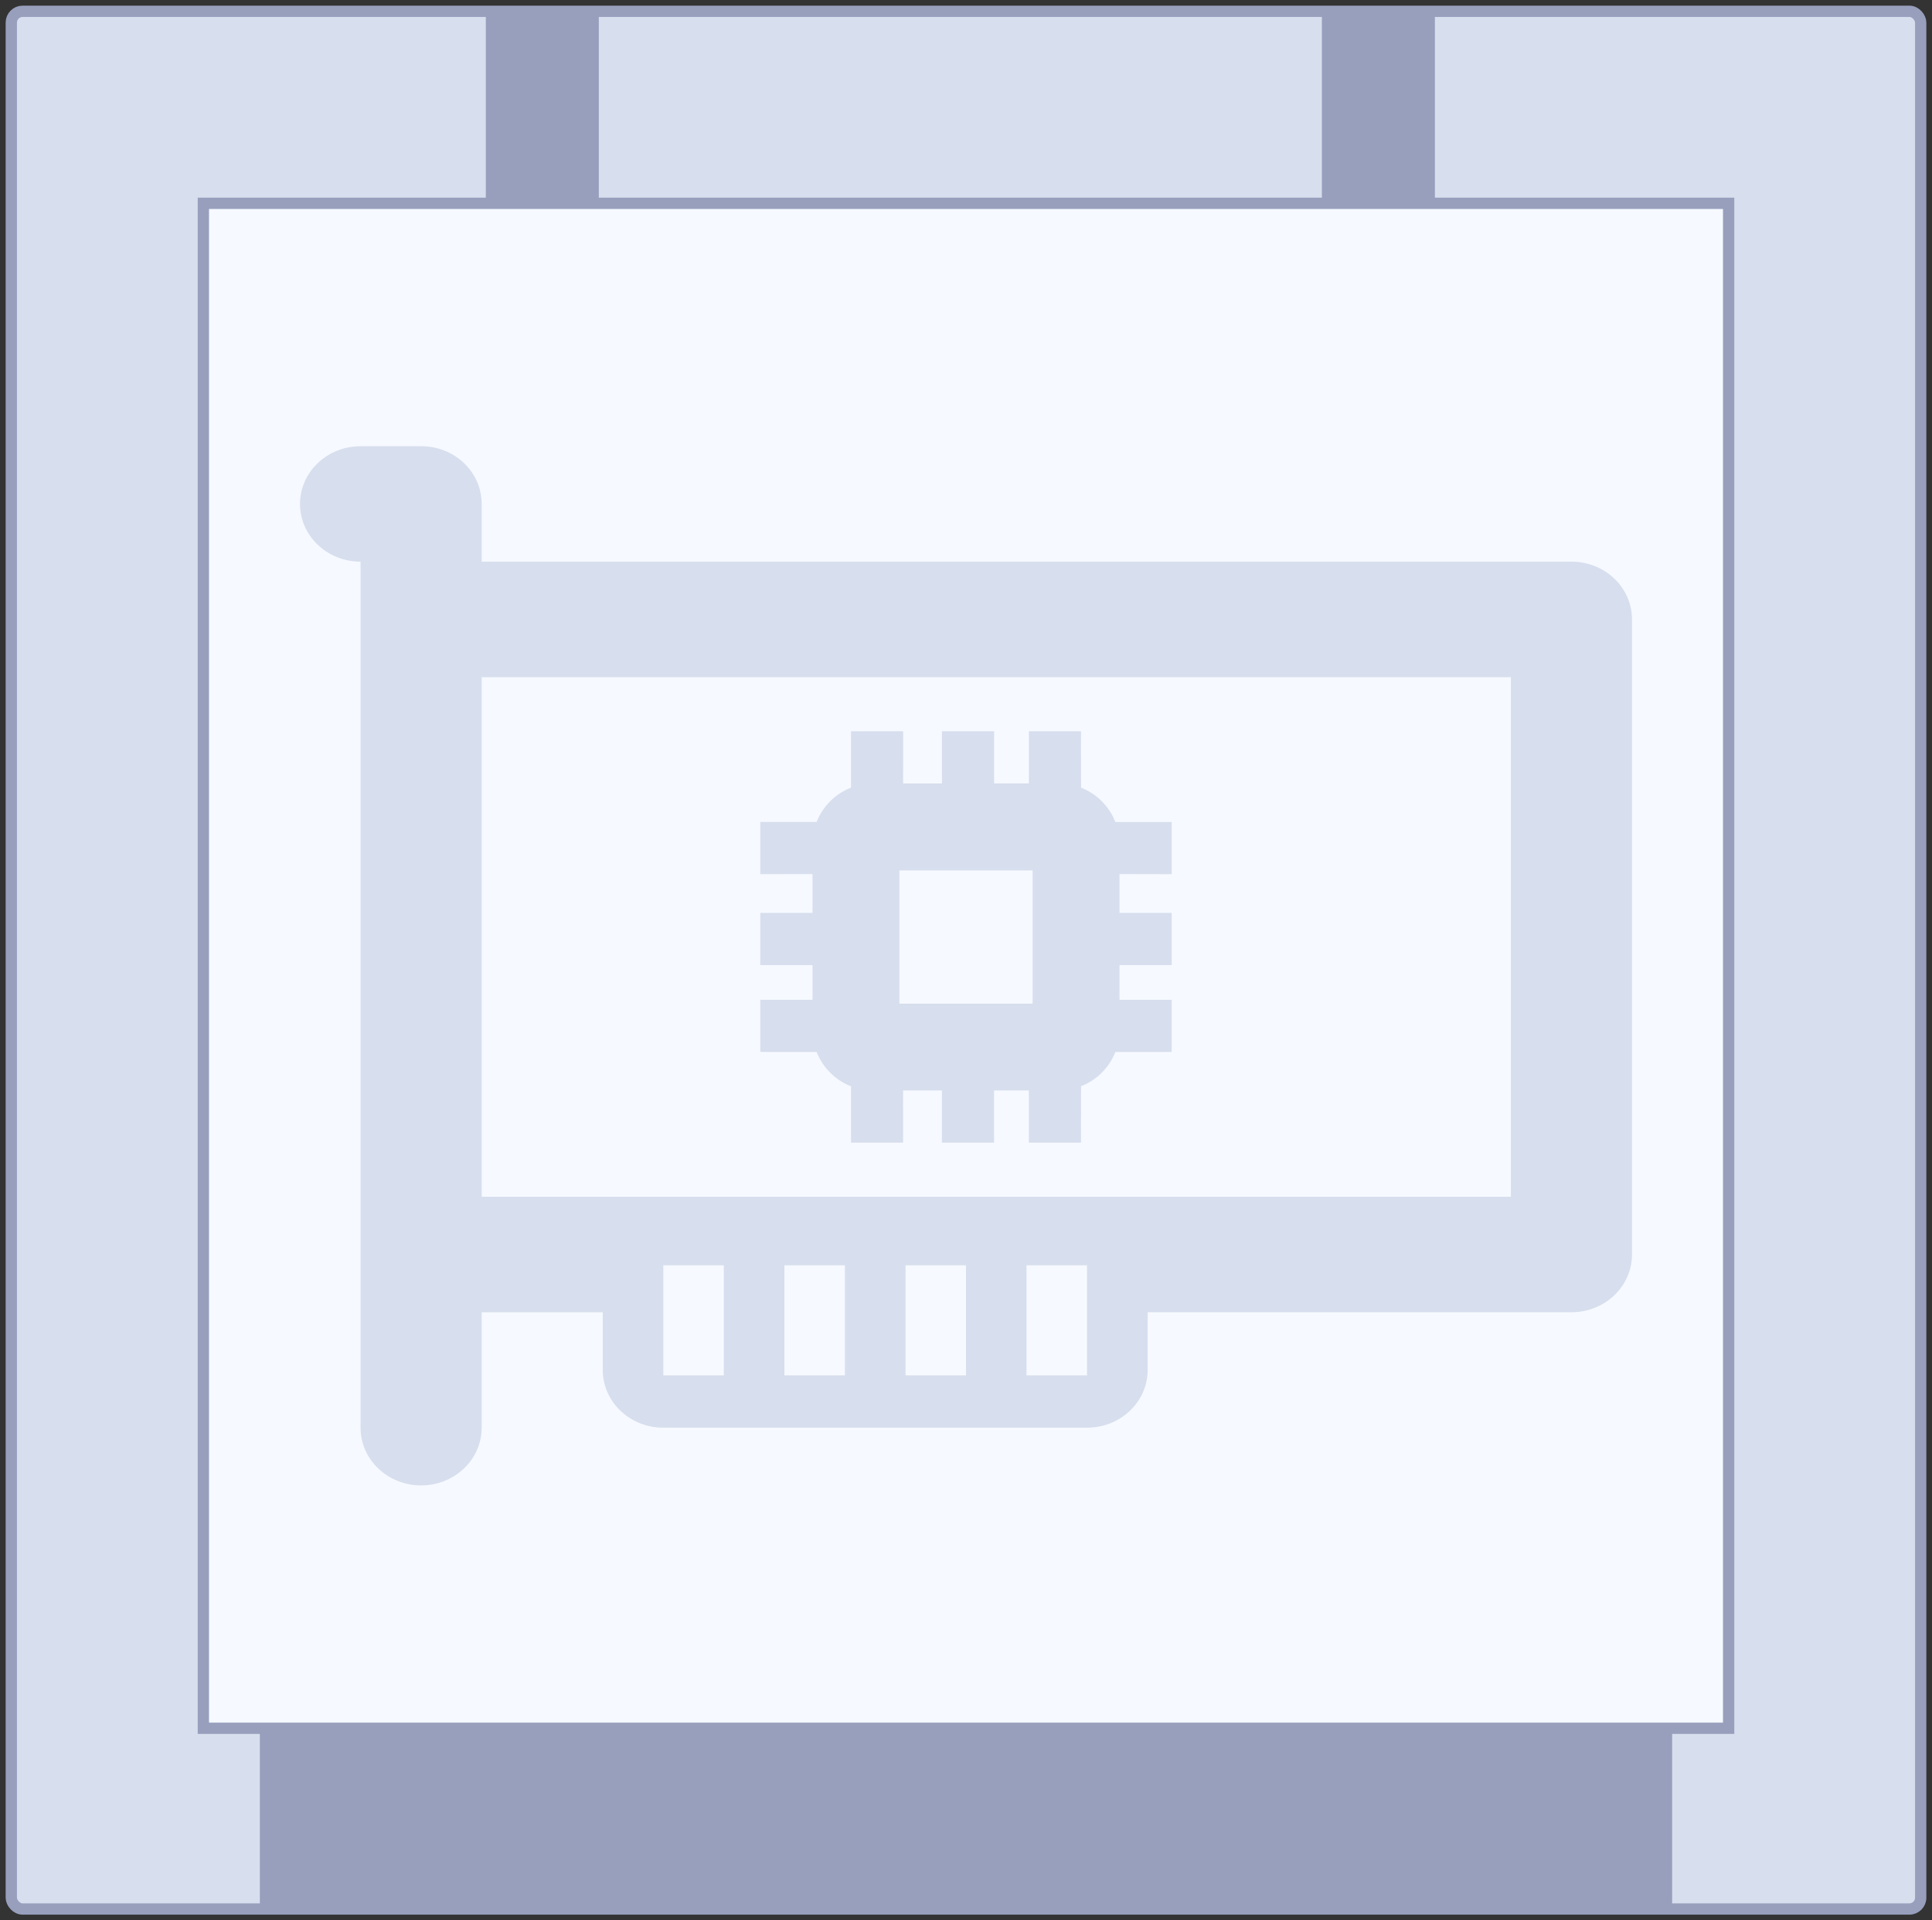 <?xml version="1.0" encoding="UTF-8"?>
<svg width="171px" height="170px" viewBox="0 0 171 170" version="1.1" xmlns="http://www.w3.org/2000/svg" xmlns:xlink="http://www.w3.org/1999/xlink">
    <rect x="0" y="0" width="171" height="170" fill="#333333" stroke="none"/>
    <!-- Generator: Sketch 64 (93537) - https://sketch.com -->
    <title>graph-card</title>
    <desc>Created with Sketch.</desc>
    <g id="Page-1" stroke="none" stroke-width="1" fill="none" fill-rule="evenodd">
        <g id="card" transform="translate(1, 1)" fill-rule="nonzero">
            <rect id="Rectangle" stroke="#979FBD" fill="#D7DEED" x="0" y="0" width="169" height="168" rx="1"></rect>
            <path d="M42,0 L52,0 L52,17 L42,17 L42,0 Z M22,152 L147,152 L147,168 L22,168 L22,152 Z M116,0 L126,0 L126,17 L116,17 L116,0 Z" id="Shape" fill="#979FBD"></path>
            <polygon id="Path" stroke="#979FBD" fill="#F6F9FF" points="17 17 152 17 152 152 17 152"></polygon>
            <path d="M36.272,38.5 C37.697,38.5 39.058,39.035 40.065,39.993 C41.072,40.956 41.636,42.253 41.632,43.614 L41.632,48.722 L138.087,48.722 C141.049,48.722 143.446,51.011 143.446,53.831 L143.446,110.06 C143.446,112.88 141.049,115.169 138.092,115.169 L100.578,115.169 L100.578,120.278 C100.578,123.102 98.175,125.391 95.218,125.391 L57.704,125.391 C54.747,125.391 52.35,123.102 52.35,120.283 L52.35,115.174 L41.632,115.174 L41.632,125.391 C41.632,128.216 39.229,130.5 36.272,130.5 C33.31,130.5 30.913,128.216 30.913,125.391 L30.913,48.722 C27.951,48.722 25.554,46.438 25.554,43.614 C25.554,40.789 27.951,38.505 30.908,38.505 L36.272,38.505 L36.272,38.5 Z M63.063,111.018 L57.709,111.018 L57.709,120.759 L63.063,120.759 L63.063,111.018 Z M73.782,111.018 L68.427,111.018 L68.427,120.759 L73.782,120.759 L73.782,111.018 Z M84.5,111.018 L79.146,111.018 L79.146,120.759 L84.5,120.759 L84.5,111.018 Z M95.218,111.018 L89.854,111.018 L89.854,120.759 L95.209,120.759 L95.209,111.018 L95.218,111.018 Z M132.728,58.949 L41.632,58.949 L41.632,104.947 L132.728,104.947 L132.728,58.944 L132.728,58.949 Z M78.939,63.739 L78.935,68.356 L82.373,68.356 L82.373,63.739 L86.99,63.739 L86.99,68.351 L90.065,68.351 L90.065,63.739 L94.678,63.739 L94.683,68.729 L94.796,68.779 L95.032,68.882 L94.688,68.734 C96.077,69.28 97.175,70.38 97.719,71.77 L102.704,71.77 L102.704,76.388 L98.087,76.378 L98.087,79.816 L102.704,79.816 L102.704,84.434 L98.087,84.434 L98.087,87.509 L102.704,87.509 L102.704,92.126 L97.719,92.131 L97.689,92.2 C97.641,92.316 97.588,92.431 97.532,92.544 L97.719,92.131 C97.173,93.52 96.073,94.618 94.683,95.162 L94.678,100.153 L90.061,100.153 L90.061,95.535 L86.986,95.535 L86.986,100.153 L82.368,100.153 L82.368,95.535 L78.93,95.535 L78.935,100.153 L74.322,100.153 L74.322,95.167 L74.229,95.127 C74.112,95.079 73.998,95.027 73.885,94.97 L74.322,95.167 C72.929,94.623 71.827,93.523 71.281,92.131 L66.296,92.126 L66.296,87.509 L70.913,87.509 L70.913,84.434 L66.296,84.434 L66.296,79.816 L70.913,79.816 L70.913,76.378 L66.296,76.383 L66.296,71.765 L71.281,71.765 L71.311,71.692 C71.356,71.584 71.406,71.477 71.458,71.372 L71.281,71.765 C71.827,70.374 72.929,69.273 74.322,68.729 L74.322,63.739 L78.939,63.739 Z M90.395,76.054 L78.605,76.054 L78.605,87.853 L90.395,87.853 L90.395,76.054 L90.395,76.054 Z" id="Shape" fill="#D7DEED"></path>
        </g>
    </g>
</svg>